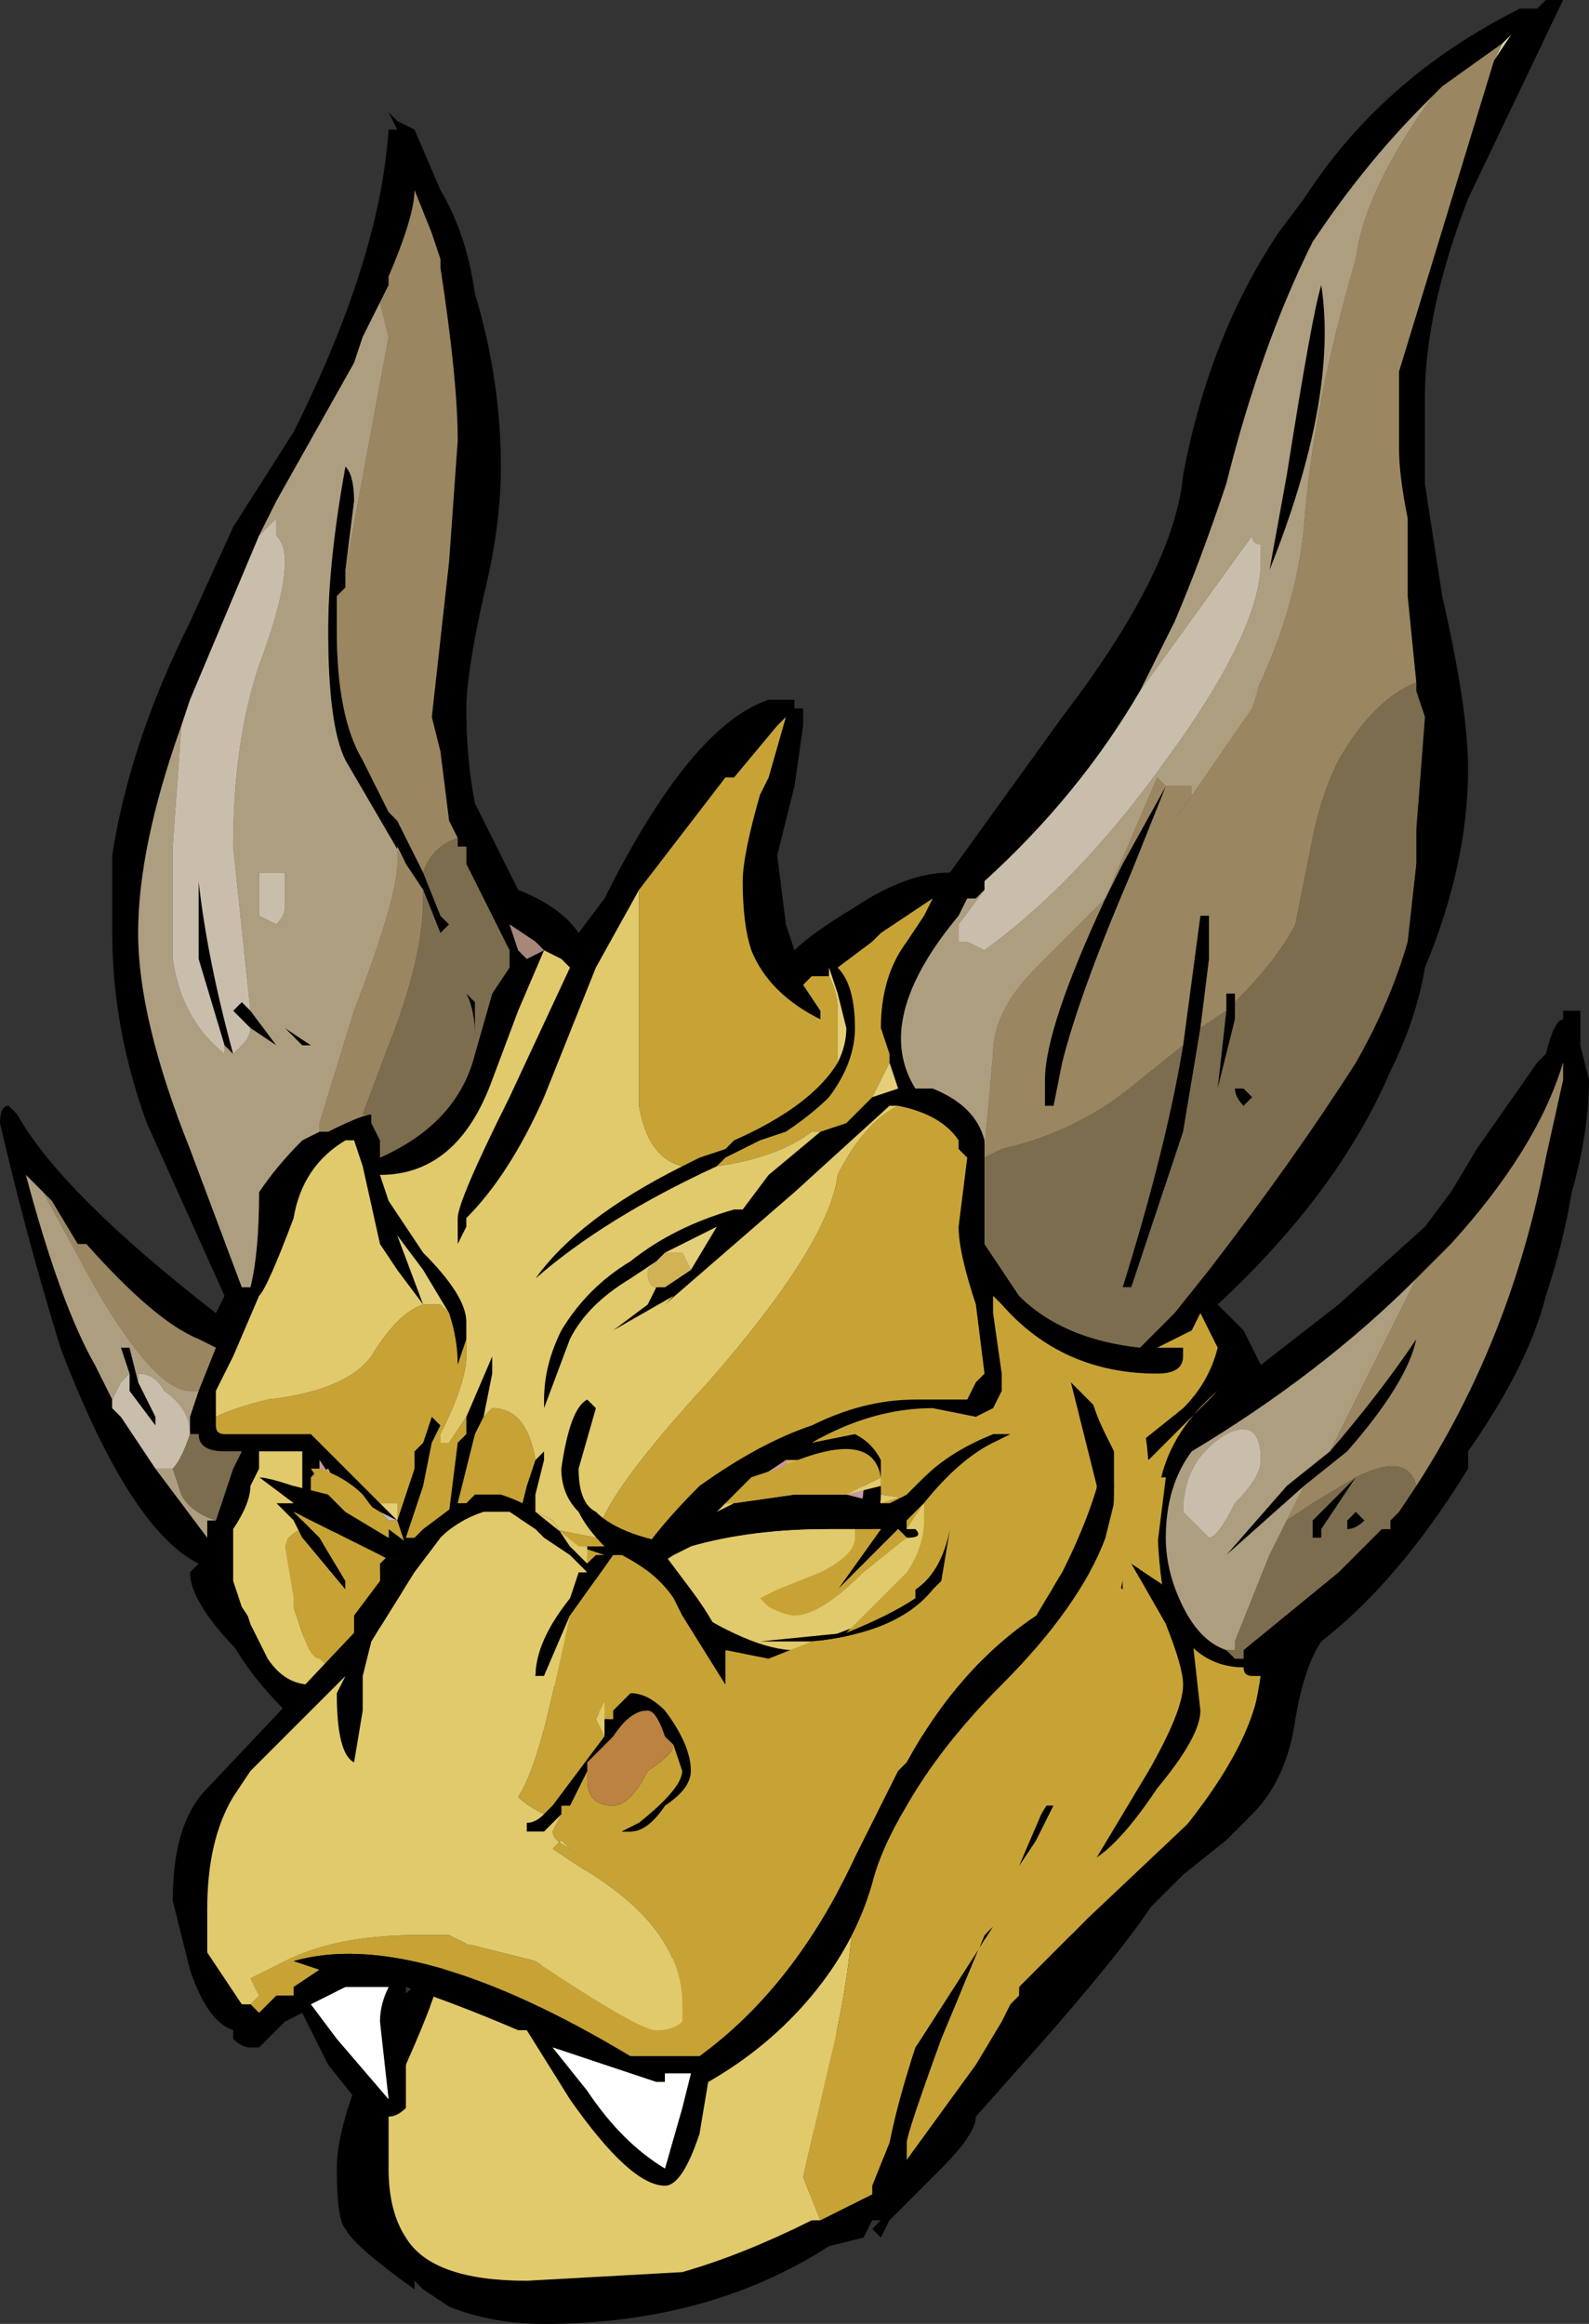 <?xml version="1.0" encoding="UTF-8" standalone="no"?>
<svg xmlns:ffdec="https://www.free-decompiler.com/flash" xmlns:xlink="http://www.w3.org/1999/xlink" ffdec:objectType="frame" height="94.15px" width="64.4px" xmlns="http://www.w3.org/2000/svg">
  <rect width="100%" height="100%" fill="#333333" stroke="none"/>
  <g transform="matrix(1.0, 0.0, 0.0, 1.0, 35.7, 77.0)">
    <use ffdec:characterId="67" height="13.45" transform="matrix(7.0, 0.0, 0.0, 7.0, -35.7, -77.0)" width="9.2" xlink:href="#shape0"/>
  </g>
  <defs>
    <g id="shape0" transform="matrix(1.0, 0.0, 0.0, 1.0, 5.1, 11.0)">
      <path d="M3.6 -10.75 L3.25 -10.5 3.15 -10.4 Q2.8 -10.05 2.5 -9.6 2.2 -9.0 2.0 -8.2 1.85 -7.75 1.7 -7.4 L1.5 -7.0 Q1.15 -6.4 0.6 -5.9 L0.6 -5.85 0.55 -5.8 0.5 -5.8 0.45 -5.7 Q-0.05 -5.1 0.2 -4.7 L0.3 -4.7 Q0.55 -4.6 0.6 -4.4 L0.6 -4.3 0.6 -4.25 0.6 -3.8 0.8 -3.5 Q1.05 -3.25 1.5 -3.2 L1.7 -3.4 1.9 -3.65 Q2.4 -4.3 2.75 -4.85 2.95 -5.2 3.05 -5.55 L3.1 -6.0 3.1 -6.2 3.15 -6.85 3.1 -7.0 3.1 -7.05 3.05 -7.55 3.05 -8.0 Q3.0 -8.25 3.0 -8.4 L3.0 -8.85 3.55 -10.65 3.65 -10.8 3.6 -10.75 M1.65 -6.45 L1.45 -5.95 Q1.15 -5.25 1.05 -4.85 L1.0 -4.6 0.95 -4.6 0.95 -4.75 Q0.95 -5.05 1.3 -5.8 L1.4 -6.0 1.65 -6.45 1.65 -6.45 M1.75 -4.95 L1.85 -5.7 1.9 -5.7 1.9 -5.45 1.85 -5.05 1.75 -4.45 1.45 -3.55 1.4 -3.55 Q1.65 -4.35 1.75 -4.95 M2.0 -5.15 L2.0 -5.25 2.05 -5.25 2.05 -5.2 2.05 -5.1 1.95 -4.7 2.0 -5.15 M-2.5 1.25 L-2.4 0.7 -2.4 0.6 -2.45 0.8 -2.5 0.85 Q-2.65 0.85 -2.75 0.4 L-3.4 -1.15 Q-4.0 -1.65 -4.0 -1.9 L-3.95 -1.95 Q-4.35 -2.15 -4.75 -3.2 -4.95 -3.85 -5.1 -4.5 -5.1 -4.6 -5.05 -4.6 L-5.0 -4.55 Q-4.75 -4.1 -3.85 -3.4 L-3.8 -3.5 -4.25 -4.5 Q-4.45 -5.05 -4.45 -5.6 L-4.45 -6.05 Q-4.35 -6.7 -4.0 -7.4 L-3.75 -7.95 -3.4 -8.5 Q-2.9 -9.5 -2.85 -10.25 L-2.8 -10.25 -2.85 -10.35 -2.8 -10.3 -2.7 -10.25 -2.55 -9.9 Q-2.4 -9.65 -2.35 -9.3 -2.2 -8.8 -2.2 -8.3 -2.2 -7.95 -2.3 -7.55 -2.4 -7.1 -2.4 -6.9 -2.4 -6.6 -2.35 -6.35 -2.25 -6.15 -2.1 -5.85 -1.85 -5.75 -1.75 -5.6 L-1.6 -5.8 Q-1.1 -6.8 -0.65 -6.95 L-0.55 -6.95 Q-0.55 -7.0 -0.55 -6.95 L-0.5 -6.95 -0.5 -6.9 -0.45 -6.9 Q-0.45 -6.85 -0.45 -6.8 L-0.5 -6.45 -0.6 -6.05 -0.55 -5.65 -0.5 -5.5 Q-0.4 -5.6 -0.15 -5.75 0.15 -5.95 0.4 -5.95 L1.05 -6.85 Q1.7 -7.7 1.75 -8.25 1.9 -9.05 2.3 -9.65 L2.45 -9.85 Q2.9 -10.55 3.7 -10.95 L3.8 -10.95 3.85 -11.0 3.95 -11.0 3.4 -9.85 Q3.15 -9.2 3.15 -8.7 L3.15 -8.2 3.25 -7.55 Q3.4 -6.9 3.4 -6.55 3.4 -6.0 3.15 -5.4 3.1 -5.1 2.95 -4.8 2.65 -4.1 1.95 -3.45 L2.1 -3.3 2.2 -3.1 2.65 -3.45 3.15 -3.9 3.3 -4.1 3.45 -4.35 3.8 -4.85 3.85 -4.9 Q3.9 -5.1 3.95 -5.1 L3.95 -5.15 4.05 -5.15 4.05 -4.95 4.1 -4.75 Q4.1 -4.45 4.0 -4.1 3.95 -3.8 3.85 -3.5 3.75 -3.1 3.4 -2.6 L3.4 -2.5 Q3.0 -1.85 2.55 -1.5 2.45 -1.35 2.4 -1.05 2.35 -0.7 2.15 -0.5 L2.0 -0.35 1.75 -0.15 1.1 0.5 0.3 1.45 0.05 1.5 0.2 0.8 0.25 0.95 1.5 -1.55 1.5 -2.25 1.15 -0.85 Q0.65 -0.1 0.6 0.25 L0.45 1.0 Q0.7 0.6 1.2 0.1 L2.1 -0.75 2.2 -1.3 2.15 -1.3 Q2.1 -1.3 2.1 -1.35 1.8 -1.35 1.65 -1.7 1.6 -1.95 1.6 -2.25 1.6 -2.65 1.95 -2.95 L1.55 -2.55 1.5 -2.65 1.75 -2.85 Q1.9 -3.0 1.95 -3.2 L1.85 -3.4 1.8 -3.3 1.6 -3.2 1.75 -3.2 1.75 -3.15 Q1.75 -3.05 1.6 -3.05 1.05 -3.05 0.7 -3.45 L0.65 -3.5 0.65 -3.4 0.7 -3.05 0.7 -2.95 0.65 -2.85 0.55 -2.8 0.3 -2.85 Q-0.05 -2.85 -0.4 -2.65 L-0.15 -2.7 Q-0.05 -2.65 0.0 -2.55 L0.0 -2.35 Q0.0 -2.25 -0.05 -2.15 L-0.15 -2.15 Q-0.1 -2.3 -0.1 -2.4 L-0.1 -2.5 -0.2 -2.6 -0.45 -2.55 -0.55 -2.55 -0.85 -2.35 -0.8 -2.15 -0.95 -2.1 -0.95 -2.15 -0.95 -2.25 -1.2 -2.05 -1.3 -1.95 -1.4 -1.9 -1.65 -1.85 -2.1 -2.2 -2.05 -2.4 -2.0 -2.55 -1.95 -2.6 -1.95 -2.55 -2.0 -2.35 -2.0 -2.2 -2.0 -2.15 -1.6 -1.95 Q-1.35 -2.0 -1.1 -2.2 L-0.8 -2.5 -0.4 -2.75 Q-0.1 -2.9 0.2 -2.9 L0.5 -2.9 0.55 -3.0 0.6 -3.05 0.55 -3.45 Q0.45 -3.75 0.45 -3.9 L0.5 -4.3 0.45 -4.35 0.45 -4.4 Q0.35 -4.55 0.1 -4.6 L0.05 -4.6 -0.5 -4.1 -1.25 -3.45 -1.2 -3.5 -1.55 -3.3 -1.35 -3.45 -1.3 -3.55 -1.25 -3.55 -1.1 -3.65 -0.95 -3.9 -1.25 -3.75 -1.3 -3.7 -1.45 -3.6 Q-1.7 -3.45 -1.8 -3.25 L-1.95 -2.85 -1.95 -2.9 Q-1.95 -3.1 -1.85 -3.3 -1.7 -3.55 -1.45 -3.7 -1.2 -3.9 -0.85 -4.0 L-0.8 -4.0 -0.65 -4.2 -0.35 -4.45 -0.2 -4.5 -0.05 -4.65 0.1 -4.7 0.05 -4.85 0.05 -4.9 0.0 -5.05 Q0.0 -5.35 0.15 -5.55 L0.25 -5.7 0.3 -5.8 0.0 -5.6 -0.05 -5.55 -0.25 -5.4 Q-0.15 -5.3 -0.15 -5.05 -0.15 -4.85 -0.3 -4.65 -0.4 -4.55 -0.55 -4.45 L-0.7 -4.4 -0.9 -4.3 -0.95 -4.25 Q-1.6 -3.95 -2.0 -3.6 -1.75 -3.95 -1.15 -4.25 L-1.05 -4.3 -0.9 -4.35 -0.85 -4.4 Q-0.4 -4.6 -0.25 -4.85 -0.2 -4.95 -0.2 -5.05 L-0.25 -5.25 -0.3 -5.4 -0.3 -5.35 Q-0.35 -5.35 -0.4 -5.35 L-0.45 -5.3 -0.35 -5.15 -0.35 -5.1 Q-0.65 -5.25 -0.75 -5.5 -0.8 -5.65 -0.8 -5.9 -0.8 -6.05 -0.7 -6.4 L-0.65 -6.5 -0.55 -6.85 -0.6 -6.8 -0.85 -6.5 -0.9 -6.5 -1.4 -5.85 -1.65 -5.4 -1.95 -4.65 Q-2.15 -4.2 -2.4 -3.95 L-2.4 -3.9 -2.45 -3.8 -2.45 -3.95 Q-2.45 -4.05 -2.15 -4.65 L-1.8 -5.4 -1.85 -5.45 -1.95 -5.5 -2.1 -5.15 -2.25 -4.75 Q-2.45 -4.2 -2.9 -4.2 L-2.85 -4.05 -2.65 -3.75 Q-2.4 -3.5 -2.4 -3.35 L-2.4 -3.25 -2.45 -3.1 Q-2.45 -3.25 -2.5 -3.4 L-2.65 -3.65 -2.8 -3.85 -2.65 -3.45 -2.8 -3.65 -2.9 -3.8 -3.0 -4.25 -3.05 -4.4 -3.1 -4.4 Q-3.35 -4.25 -3.4 -3.95 -3.55 -3.55 -3.6 -3.5 L-3.75 -3.15 -3.85 -2.95 -3.85 -2.8 -3.85 -2.75 Q-3.85 -2.7 -3.8 -2.7 L-3.3 -2.7 -2.9 -2.3 -2.8 -2.2 -2.9 -2.25 -3.15 -2.4 -3.25 -2.55 -3.25 -2.5 -3.3 -2.45 -3.3 -2.35 -3.05 -1.95 -2.9 -1.95 -2.8 -2.05 -2.75 -2.05 -2.8 -2.2 -2.7 -2.5 -2.7 -2.6 -2.65 -2.65 -2.6 -2.8 -2.55 -2.75 -2.6 -2.65 -2.65 -2.4 -2.75 -2.1 Q-2.65 -2.1 -2.45 -2.1 L-2.5 -2.25 -2.45 -2.65 -2.4 -2.7 -2.4 -2.8 -2.25 -3.15 -2.25 -3.05 -2.3 -2.8 -2.35 -2.7 -2.45 -2.3 -2.4 -2.0 -2.65 -2.0 Q-2.75 -1.95 -2.8 -1.8 L-1.25 -0.85 -1.4 -1.15 -1.55 -1.3 -1.35 -1.55 -1.25 -1.5 -1.25 -1.4 -1.4 -1.35 -1.05 -0.5 -1.15 0.55 0.9 -1.7 1.05 -1.9 Q1.25 -2.15 1.25 -2.4 L1.1 -3.0 1.35 -2.75 1.35 -2.35 Q1.35 -1.85 0.65 -1.3 L0.4 -1.0 Q0.2 -0.65 0.05 -0.35 L0.05 -0.2 0.0 0.05 -0.45 1.3 -0.6 1.25 -0.3 0.65 -0.2 0.15 -0.5 0.3 Q-0.65 1.05 -0.95 1.05 -1.05 1.05 -1.15 0.85 L-1.8 0.85 -1.9 1.0 -2.35 1.4 -2.45 1.3 -2.35 1.05 Q-2.15 0.65 -2.15 0.6 L-2.3 0.55 -2.3 0.65 -2.5 1.25 M-0.95 1.4 L-1.05 1.4 -1.1 1.35 -1.2 1.15 -1.15 1.15 -0.95 1.4 M2.35 -8.25 Q2.5 -9.2 2.55 -9.35 2.65 -8.7 2.25 -7.7 L2.35 -8.25 M3.1 -2.4 Q3.65 -3.25 3.85 -4.3 L3.95 -4.75 3.95 -4.85 Q3.8 -4.35 3.3 -3.8 L3.1 -3.6 Q2.55 -3.05 1.8 -2.6 1.65 -2.4 1.65 -2.1 1.65 -1.9 1.75 -1.7 1.85 -1.5 2.0 -1.45 L2.05 -1.4 2.1 -1.4 2.1 -1.45 2.65 -1.9 2.9 -2.15 2.95 -2.15 2.95 -2.2 3.0 -2.25 3.1 -2.4 M2.6 -2.6 Q2.9 -2.95 3.1 -3.25 3.05 -3.0 2.7 -2.6 L2.45 -2.4 2.0 -2.0 2.35 -2.4 2.6 -2.6 M2.65 -2.35 L2.75 -2.45 2.55 -2.15 2.55 -2.1 2.5 -2.1 2.5 -2.2 2.65 -2.35 M-0.55 -2.55 L-0.55 -2.55 -0.6 -2.55 -0.55 -2.55 M0.65 -3.5 L0.65 -3.5 M2.1 -4.7 L2.15 -4.65 2.1 -4.6 Q2.05 -4.65 2.05 -4.7 L2.1 -4.7 M2.0 -3.1 L2.0 -3.1 M2.7 -2.2 L2.75 -2.25 2.8 -2.2 Q2.75 -2.15 2.7 -2.15 L2.7 -2.2 M0.15 -1.7 Q0.3 -1.85 0.35 -2.0 L0.45 -2.3 Q0.45 -2.1 0.35 -1.8 L0.1 -1.45 0.0 -1.4 -0.45 -1.35 Q-0.8 -1.35 -1.0 -1.5 L-1.05 -1.55 -1.2 -1.75 Q-0.75 -1.45 -0.5 -1.45 L0.15 -1.7 M2.45 -1.55 L2.45 -1.55 M-2.9 -9.25 L-3.0 -9.05 -3.05 -8.9 -3.5 -8.1 -3.6 -7.9 -4.0 -6.95 -4.05 -6.8 Q-4.3 -6.1 -4.3 -5.6 -4.3 -5.1 -4.0 -4.35 L-3.7 -3.55 -3.65 -3.55 Q-3.6 -3.75 -3.6 -4.1 -3.5 -4.25 -3.35 -4.4 L-3.25 -4.45 -3.2 -4.45 Q-3.0 -4.55 -2.95 -4.55 L-2.95 -4.5 -2.9 -4.4 -2.9 -4.3 Q-2.45 -4.5 -2.35 -4.9 L-2.25 -5.25 -2.15 -5.4 -2.15 -5.5 -2.4 -6.0 -2.4 -6.1 -2.45 -6.1 -2.45 -6.15 -2.5 -6.25 -2.55 -6.65 -2.6 -6.85 -2.5 -7.75 -2.45 -8.45 Q-2.45 -8.8 -2.55 -9.45 L-2.55 -9.5 -2.6 -9.65 -2.7 -9.9 Q-2.7 -9.75 -2.85 -9.4 L-2.85 -9.35 -2.9 -9.25 M-3.65 -5.15 L-3.5 -4.95 -3.65 -5.05 -3.7 -5.1 -3.75 -5.15 -3.7 -5.2 -3.65 -5.15 M-3.75 -4.9 L-3.8 -4.95 -3.95 -5.45 -3.95 -5.9 Q-3.9 -5.45 -3.75 -4.9 M-2.75 -6.0 L-3.1 -6.6 Q-3.2 -6.8 -3.2 -7.35 -3.2 -7.75 -3.1 -8.3 -3.05 -8.25 -3.05 -8.1 L-3.1 -7.7 -3.1 -7.6 -3.15 -7.55 -3.15 -7.35 Q-3.15 -6.85 -3.0 -6.6 L-2.85 -6.3 -2.8 -6.25 -2.65 -5.95 -2.55 -5.7 -2.5 -5.65 -2.55 -5.6 -2.65 -5.85 -2.75 -6.0 M-2.0 -5.55 L-2.15 -5.65 -2.1 -5.5 -2.05 -5.45 -1.95 -5.5 -2.0 -5.55 M-2.35 -5.1 Q-2.35 -5.05 -2.35 -5.0 -2.35 -5.15 -2.4 -5.25 L-2.35 -5.2 -2.35 -5.1 M-2.65 -3.45 L-2.65 -3.45 M-4.8 -4.05 L-4.95 -4.2 Q-4.75 -3.45 -4.55 -3.1 L-4.4 -2.8 -4.2 -2.5 -3.9 -2.1 -3.9 -2.2 -3.85 -2.2 -3.75 -2.5 -3.7 -2.6 -3.8 -2.6 Q-3.95 -2.6 -3.95 -2.7 L-4.0 -2.7 -4.0 -2.8 -3.95 -2.95 -3.85 -3.2 -3.95 -3.25 Q-4.2 -3.35 -4.6 -3.8 L-4.65 -3.8 -4.8 -4.05 M-4.35 -3.05 L-4.4 -3.2 -4.35 -3.2 -4.3 -3.0 -4.2 -2.8 -4.2 -2.75 -4.35 -2.95 -4.35 -3.05 M-3.45 -5.05 L-3.3 -4.95 -3.35 -4.95 -3.45 -5.05 M-3.35 -2.15 L-3.35 -2.6 -3.6 -2.6 -3.6 -2.5 -3.65 -2.4 Q-3.65 -2.3 -3.75 -2.15 L-3.75 -1.85 -3.7 -1.7 -3.6 -1.55 Q-3.45 -1.4 -3.25 -1.3 L-3.2 -1.3 -2.95 -1.6 Q-3.1 -1.5 -3.25 -1.5 L-3.4 -1.55 -3.45 -1.75 -3.15 -1.6 Q-3.1 -1.6 -2.95 -1.7 L-2.9 -1.8 -2.9 -1.9 -3.0 -1.9 -3.35 -2.15 M-2.35 0.2 L-2.65 0.55 -2.55 0.7 -2.5 0.65 Q-2.45 0.35 -2.35 0.2 M-2.1 1.55 L-1.9 1.4 -2.1 1.55 M-1.55 1.45 L-1.6 1.45 -1.65 1.4 -1.65 1.35 -1.55 1.45" fill="#000000" fill-rule="evenodd" stroke="none"/>
      <path d="M-1.05 1.4 L-1.1 1.4 -1.1 1.35 -1.05 1.4 M-2.35 0.2 Q-2.45 0.35 -2.5 0.65 L-2.55 0.7 -2.65 0.55 -2.35 0.2" fill="#ffffff" fill-rule="evenodd" stroke="none"/>
      <path d="M-0.05 -4.65 L0.05 -4.85 0.05 -4.9 0.05 -4.85 0.1 -4.7 -0.05 -4.65 M0.65 -3.5 L0.65 -3.5 M0.25 0.95 L0.2 0.8 0.25 0.95 M0.1 -1.45 L0.0 -1.4 0.1 -1.45 M-1.25 -1.4 L-1.4 -1.35 -1.25 -1.4 M-0.25 -4.85 L-0.25 -5.15 Q-0.25 -5.25 -0.3 -5.35 L-0.3 -5.4 -0.25 -5.25 -0.2 -5.05 Q-0.2 -4.95 -0.25 -4.85 M-2.65 -3.45 L-2.8 -3.85 -2.65 -3.65 -2.5 -3.4 -2.55 -3.45 -2.65 -3.45 M-1.1 -3.65 L-1.15 -3.75 -1.25 -3.75 -0.95 -3.9 -1.1 -3.65 M-2.9 -2.3 L-2.8 -2.3 -2.8 -2.2 -2.9 -2.3" fill="#e3ce79" fill-rule="evenodd" stroke="none"/>
      <path d="M-1.3 -3.55 Q-1.35 -3.55 -1.35 -3.65 L-1.3 -3.7 -1.25 -3.75 -1.15 -3.75 -1.1 -3.65 -1.25 -3.55 -1.3 -3.55 M-2.0 -2.2 L-2.0 -2.35 -2.0 -2.2 M-1.2 -2.05 L-0.95 -2.25 -0.95 -2.15 -1.1 -2.05 -1.2 -2.05 M-0.55 -2.55 L-0.55 -2.55 -0.45 -2.55 -0.55 -2.5 -0.55 -2.55 M-0.2 -2.6 L-0.1 -2.5 -0.2 -2.6 M-1.25 -0.85 L-1.4 -1.15 -1.25 -0.85 M-2.4 -2.0 L-2.7 -1.95 -2.65 -2.0 -2.4 -2.0" fill="#d1b356" fill-rule="evenodd" stroke="none"/>
      <path d="M-0.1 -2.4 L-0.1 -2.4" fill="#e9d894" fill-rule="evenodd" stroke="none"/>
      <path d="M3.55 -10.65 L3.6 -10.75 3.65 -10.8 3.55 -10.65" fill="#e1d9a8" fill-rule="evenodd" stroke="none"/>
      <path d="M-0.55 -2.55 L-0.6 -2.55 -0.55 -2.55 M-2.8 -2.2 L-2.8 -2.2 -2.85 -2.2 -2.9 -2.25 -2.8 -2.2 M-3.25 -2.55 L-3.25 -2.5 -3.25 -2.55" fill="#c1bac2" fill-rule="evenodd" stroke="none"/>
      <path d="M-0.8 -2.15 L-0.85 -2.35 -0.55 -2.55 -0.55 -2.5 -0.45 -2.55 -0.2 -2.6 -0.1 -2.5 -0.1 -2.4 Q-0.1 -2.3 -0.15 -2.15 L-0.8 -2.15 M-0.6 -2.55 L-0.55 -2.55 -0.6 -2.55 M-3.15 -2.4 L-3.2 -2.5 -3.3 -2.45 -3.25 -2.5 -3.25 -2.55 -3.15 -2.4 M-0.1 -2.4 L-0.1 -2.4" fill="#c697a7" fill-rule="evenodd" stroke="none"/>
      <path d="M-0.95 -2.15 L-0.95 -2.1 -1.1 -2.05 -0.95 -2.15" fill="#efe2e7" fill-rule="evenodd" stroke="none"/>
      <path d="M-1.7 1.05 L-1.7 1.1 Q-1.9 1.15 -1.9 1.4 L-2.1 1.55 -2.35 1.4 -1.9 1.0 -1.8 0.85 -1.7 1.05 M-1.9 1.4 L-2.1 1.55 -1.9 1.4" fill="#e3a08a" fill-rule="evenodd" stroke="none"/>
      <path d="M-0.6 1.25 L-0.95 1.4 -1.15 1.15 -1.2 1.15 -1.7 1.05 -1.8 0.85 -1.15 0.85 Q-1.05 1.05 -0.95 1.05 -0.65 1.05 -0.5 0.3 L-0.2 0.15 -0.3 0.65 -0.6 1.25" fill="#db8466" fill-rule="evenodd" stroke="none"/>
      <path d="M-2.0 -5.55 L-1.95 -5.5 -2.05 -5.45 -2.1 -5.5 -2.15 -5.65 -2.0 -5.55" fill="#a8877b" fill-rule="evenodd" stroke="none"/>
      <path d="M-2.45 1.3 L-2.5 1.25 -2.3 0.65 -2.3 0.55 -2.15 0.6 Q-2.15 0.65 -2.35 1.05 L-2.45 1.3 M-0.95 -4.25 Q-0.6 -4.3 -0.4 -4.45 L-0.35 -4.45 -0.65 -4.2 -0.8 -4.0 -0.85 -4.0 Q-1.2 -3.9 -1.45 -3.7 -1.7 -3.55 -1.85 -3.3 -1.95 -3.1 -1.95 -2.9 L-1.95 -2.85 -1.8 -3.25 Q-1.7 -3.45 -1.45 -3.6 L-1.3 -3.7 -1.35 -3.65 Q-1.35 -3.55 -1.3 -3.55 L-1.35 -3.45 -1.55 -3.3 -1.2 -3.5 -1.25 -3.45 -0.5 -4.1 0.05 -4.6 0.1 -4.6 Q-0.1 -4.5 -0.25 -4.2 -0.3 -3.8 -1.0 -3.0 -1.6 -2.35 -1.65 -2.1 L-1.9 -2.15 -2.0 -2.15 -2.0 -2.2 -2.0 -2.35 -1.95 -2.55 -1.95 -2.6 -2.0 -2.55 Q-2.05 -2.85 -2.25 -2.85 L-2.3 -2.8 -2.25 -3.05 -2.25 -3.15 -2.4 -2.8 -2.5 -2.65 -2.55 -2.65 -2.55 -2.7 Q-2.4 -3.0 -2.4 -3.15 L-2.4 -3.25 -2.4 -3.35 Q-2.4 -3.5 -2.65 -3.75 L-2.85 -4.05 -2.9 -4.2 Q-2.45 -4.2 -2.25 -4.75 L-2.1 -5.15 -1.95 -5.5 -1.85 -5.45 -1.8 -5.4 -2.15 -4.65 Q-2.45 -4.05 -2.45 -3.95 L-2.45 -3.8 -2.4 -3.9 -2.4 -3.95 Q-2.15 -4.2 -1.95 -4.65 L-1.65 -5.4 -1.4 -5.85 -1.4 -4.6 Q-1.35 -4.3 -1.15 -4.25 -1.75 -3.95 -2.0 -3.6 -1.6 -3.95 -0.95 -4.25 M-1.4 -1.9 L-1.3 -1.95 -1.2 -2.05 -1.1 -2.05 -0.95 -2.1 -0.8 -2.15 -0.15 -2.15 -0.05 -2.15 Q0.0 -2.25 0.0 -2.35 L0.35 -2.3 0.15 -1.7 -0.5 -1.45 Q-0.75 -1.45 -1.2 -1.75 L-1.05 -1.55 -1.25 -1.5 -1.35 -1.55 -1.4 -1.9 M-1.05 -0.5 L-1.15 0.55 -1.05 -0.5 M-3.85 -2.8 L-3.85 -2.95 -3.75 -3.15 -3.6 -3.5 Q-3.55 -3.55 -3.4 -3.95 -3.35 -4.25 -3.1 -4.4 L-3.05 -4.4 -3.0 -4.25 -2.9 -3.8 -2.8 -3.65 -2.65 -3.45 Q-2.8 -3.4 -2.95 -3.15 -3.1 -2.95 -3.55 -2.9 -3.75 -2.85 -3.85 -2.8 M-3.2 -1.3 L-3.25 -1.3 Q-3.45 -1.4 -3.6 -1.55 L-3.7 -1.7 -3.75 -1.85 -3.75 -2.15 Q-3.65 -2.3 -3.65 -2.4 L-3.6 -2.5 -3.6 -2.6 -3.35 -2.6 -3.35 -2.15 Q-3.5 -2.1 -3.5 -1.85 L-3.45 -1.75 -3.4 -1.55 Q-3.35 -1.35 -3.2 -1.3 M-1.25 -0.85 L-2.8 -1.8 Q-2.75 -1.95 -2.65 -2.0 L-2.7 -1.95 -2.4 -2.0 -1.55 -1.3 -1.4 -1.15 -1.25 -0.85" fill="#e1ca6c" fill-rule="evenodd" stroke="none"/>
      <path d="M0.05 1.5 L-0.45 1.3 0.0 0.05 0.05 -0.2 0.05 -0.35 Q0.2 -0.65 0.4 -1.0 L0.65 -1.3 Q1.35 -1.85 1.35 -2.35 L1.35 -2.75 1.1 -3.0 1.25 -2.4 Q1.25 -2.15 1.05 -1.9 L0.9 -1.7 -1.15 0.55 -1.05 -0.5 -1.4 -1.35 -1.25 -1.4 -1.25 -1.5 -1.05 -1.55 -1.0 -1.5 Q-0.8 -1.35 -0.45 -1.35 L0.0 -1.4 0.1 -1.45 0.35 -1.8 Q0.45 -2.1 0.45 -2.3 L0.35 -2.0 Q0.3 -1.85 0.15 -1.7 L0.35 -2.3 0.0 -2.35 0.0 -2.55 Q-0.05 -2.65 -0.15 -2.7 L-0.4 -2.65 Q-0.05 -2.85 0.3 -2.85 L0.55 -2.8 0.65 -2.85 0.7 -2.95 0.7 -3.05 0.65 -3.4 0.65 -3.5 0.7 -3.45 Q1.05 -3.05 1.6 -3.05 1.75 -3.05 1.75 -3.15 L1.75 -3.2 1.6 -3.2 1.8 -3.3 1.85 -3.4 1.95 -3.2 Q1.9 -3.0 1.75 -2.85 L1.5 -2.65 1.55 -2.55 1.95 -2.95 Q1.6 -2.65 1.6 -2.25 1.6 -1.95 1.65 -1.7 1.8 -1.35 2.1 -1.35 2.1 -1.3 2.15 -1.3 L2.2 -1.3 2.1 -0.75 1.2 0.1 Q0.7 0.6 0.45 1.0 L0.6 0.25 Q0.65 -0.1 1.15 -0.85 L1.5 -2.25 1.5 -1.55 0.25 0.95 0.2 0.8 0.05 1.5 M-0.95 -4.25 L-0.9 -4.3 -0.7 -4.4 -0.55 -4.45 Q-0.4 -4.55 -0.3 -4.65 -0.15 -4.85 -0.15 -5.05 -0.15 -5.3 -0.25 -5.4 L-0.05 -5.55 0.0 -5.6 0.3 -5.8 0.25 -5.7 0.15 -5.55 Q0.0 -5.35 0.0 -5.05 L0.05 -4.9 0.05 -4.85 -0.05 -4.65 -0.2 -4.5 -0.35 -4.45 -0.4 -4.45 Q-0.6 -4.3 -0.95 -4.25 M0.1 -4.6 Q0.35 -4.55 0.45 -4.4 L0.45 -4.35 0.5 -4.3 0.45 -3.9 Q0.45 -3.75 0.55 -3.45 L0.6 -3.05 0.55 -3.0 0.5 -2.9 0.2 -2.9 Q-0.1 -2.9 -0.4 -2.75 L-0.8 -2.5 -1.1 -2.2 Q-1.35 -2.0 -1.6 -1.95 L-2.0 -2.15 -1.9 -2.15 -1.65 -2.1 Q-1.6 -2.35 -1.0 -3.0 -0.3 -3.8 -0.25 -4.2 -0.1 -4.5 0.1 -4.6 M-2.0 -2.55 L-2.05 -2.4 -2.1 -2.2 -1.65 -1.85 -1.4 -1.9 -1.35 -1.55 -1.55 -1.3 -2.4 -2.0 -2.45 -2.3 -2.35 -2.7 -2.3 -2.8 -2.25 -2.85 Q-2.05 -2.85 -2.0 -2.55 M-1.4 -5.85 L-0.9 -6.5 -0.85 -6.5 -0.6 -6.8 -0.55 -6.85 -0.65 -6.5 -0.7 -6.4 Q-0.8 -6.05 -0.8 -5.9 -0.8 -5.65 -0.75 -5.5 -0.65 -5.25 -0.35 -5.1 L-0.35 -5.15 -0.45 -5.3 -0.4 -5.35 Q-0.35 -5.35 -0.3 -5.35 -0.25 -5.25 -0.25 -5.15 L-0.25 -4.85 Q-0.4 -4.6 -0.85 -4.4 L-0.9 -4.35 -1.05 -4.3 -1.15 -4.25 Q-1.35 -4.3 -1.4 -4.6 L-1.4 -5.85 M-2.4 -3.25 L-2.4 -3.15 Q-2.4 -3.0 -2.55 -2.7 L-2.55 -2.65 -2.5 -2.65 -2.4 -2.8 -2.4 -2.7 -2.45 -2.65 -2.5 -2.25 -2.45 -2.1 Q-2.65 -2.1 -2.75 -2.1 L-2.65 -2.4 -2.6 -2.65 -2.55 -2.75 -2.6 -2.8 -2.65 -2.65 -2.7 -2.6 -2.7 -2.5 -2.8 -2.2 -2.75 -2.05 -2.8 -2.05 -2.9 -1.95 -3.05 -1.95 -3.3 -2.35 -3.3 -2.45 -3.2 -2.5 -3.15 -2.4 -2.9 -2.25 -2.85 -2.2 -2.8 -2.2 -2.8 -2.2 -2.8 -2.3 -2.9 -2.3 -3.3 -2.7 -3.8 -2.7 Q-3.85 -2.7 -3.85 -2.75 L-3.85 -2.8 Q-3.75 -2.85 -3.55 -2.9 -3.1 -2.95 -2.95 -3.15 -2.8 -3.4 -2.65 -3.45 L-2.65 -3.45 -2.55 -3.45 -2.5 -3.4 Q-2.45 -3.25 -2.45 -3.1 L-2.4 -3.25 M-3.2 -1.3 Q-3.35 -1.35 -3.4 -1.55 L-3.25 -1.5 Q-3.1 -1.5 -2.95 -1.6 L-3.2 -1.3 M-3.45 -1.75 L-3.5 -1.85 Q-3.5 -2.1 -3.35 -2.15 L-3.0 -1.9 -2.9 -1.9 -2.9 -1.8 -2.95 -1.7 Q-3.1 -1.6 -3.15 -1.6 L-3.45 -1.75" fill="#c7a336" fill-rule="evenodd" stroke="none"/>
      <path d="M3.6 -10.75 L3.55 -10.65 3.0 -8.85 3.0 -8.4 Q3.0 -8.25 3.05 -8.0 L3.05 -7.55 3.1 -7.05 Q2.85 -6.95 2.65 -6.6 2.55 -6.4 2.5 -6.15 L2.4 -5.65 Q2.3 -5.45 2.05 -5.2 L2.05 -5.25 2.0 -5.25 2.0 -5.15 1.85 -5.05 1.9 -5.45 1.9 -5.7 1.85 -5.7 1.75 -4.95 1.5 -4.75 Q1.15 -4.45 0.7 -4.35 L0.6 -4.3 0.6 -4.25 0.6 -4.3 0.6 -4.35 0.65 -4.9 Q0.65 -5.15 0.9 -5.4 L1.3 -5.8 1.6 -6.5 1.65 -6.45 1.8 -6.45 1.8 -6.4 1.7 -6.25 2.15 -6.9 2.2 -7.05 2.15 -6.95 Q2.4 -7.45 2.45 -7.95 2.5 -8.65 2.75 -9.5 2.8 -9.9 3.2 -10.45 L3.25 -10.5 3.6 -10.75 M1.65 -6.45 L1.4 -6.0 1.3 -5.8 Q0.95 -5.05 0.95 -4.75 L0.95 -4.6 1.0 -4.6 1.05 -4.85 Q1.15 -5.25 1.45 -5.95 L1.65 -6.45 M3.1 -3.6 L3.3 -3.8 Q3.8 -4.35 3.95 -4.85 L3.95 -4.75 3.85 -4.3 Q3.65 -3.25 3.1 -2.4 3.05 -2.6 2.75 -2.45 L2.5 -2.3 2.35 -2.2 2.45 -2.4 2.7 -2.6 Q3.05 -3.0 3.1 -3.25 2.9 -2.95 2.6 -2.6 L3.1 -3.6 M2.65 -2.35 L2.75 -2.45 2.65 -2.35 M2.05 -1.4 L2.0 -1.45 2.05 -1.4 M-3.25 -4.45 L-3.25 -4.5 -3.05 -5.15 Q-2.8 -5.8 -2.8 -6.0 L-2.8 -6.1 -2.75 -6.0 -2.65 -5.85 -2.65 -5.8 Q-2.65 -5.45 -2.85 -4.95 L-3.0 -4.55 -2.95 -4.55 Q-3.0 -4.55 -3.2 -4.45 L-3.25 -4.45 M-3.1 -7.7 L-2.85 -9.05 -2.9 -9.25 -2.85 -9.35 -2.85 -9.4 Q-2.7 -9.75 -2.7 -9.9 L-2.6 -9.65 -2.55 -9.5 -2.55 -9.45 Q-2.45 -8.8 -2.45 -8.45 L-2.5 -7.75 -2.6 -6.85 -2.55 -6.65 -2.5 -6.25 -2.45 -6.15 Q-2.6 -6.1 -2.65 -5.95 L-2.8 -6.25 -2.85 -6.3 -3.0 -6.6 Q-3.15 -6.85 -3.15 -7.35 L-3.15 -7.55 -3.1 -7.6 -3.1 -7.7 M-4.8 -4.05 L-4.65 -3.8 -4.6 -3.8 Q-4.2 -3.35 -3.95 -3.25 L-3.85 -3.2 -3.95 -2.95 -4.0 -2.95 Q-4.2 -2.95 -4.55 -3.55 L-4.85 -4.1 -4.8 -4.05" fill="#9a8661" fill-rule="evenodd" stroke="none"/>
      <path d="M3.25 -10.5 L3.2 -10.45 Q2.8 -9.9 2.75 -9.5 2.5 -8.65 2.45 -7.95 2.4 -7.45 2.15 -6.95 L2.2 -7.05 2.15 -6.9 1.7 -6.25 1.8 -6.4 1.8 -6.45 1.65 -6.45 1.6 -6.5 1.3 -5.8 0.9 -5.4 Q0.65 -5.15 0.65 -4.9 L0.6 -4.35 0.6 -4.3 0.6 -4.4 Q0.55 -4.6 0.3 -4.7 L0.2 -4.7 Q-0.05 -5.1 0.45 -5.7 L0.5 -5.8 0.55 -5.8 0.6 -5.85 0.45 -5.65 0.45 -5.55 0.5 -5.55 0.6 -5.5 Q1.15 -5.9 1.65 -6.6 2.2 -7.35 2.2 -7.75 L2.2 -7.85 Q2.15 -7.85 2.15 -7.9 L1.5 -7.0 1.7 -7.4 Q1.85 -7.75 2.0 -8.2 2.2 -9.0 2.5 -9.6 2.8 -10.05 3.15 -10.4 L3.25 -10.5 M2.35 -8.25 L2.25 -7.7 Q2.65 -8.7 2.55 -9.35 2.5 -9.2 2.35 -8.25 M3.1 -3.6 L2.6 -2.6 2.35 -2.4 2.0 -2.0 2.45 -2.4 2.35 -2.2 2.25 -2.0 2.05 -1.5 2.05 -1.45 2.0 -1.45 Q1.85 -1.5 1.75 -1.7 1.65 -1.9 1.65 -2.1 1.65 -2.4 1.8 -2.6 2.55 -3.05 3.1 -3.6 M1.65 -6.45 L1.65 -6.45 M1.75 -2.25 L1.9 -2.1 Q1.95 -2.1 2.05 -2.3 2.2 -2.45 2.2 -2.55 2.2 -2.8 2.0 -2.7 1.75 -2.55 1.75 -2.25 M-3.6 -7.9 L-3.5 -8.1 -3.05 -8.9 -3.0 -9.05 -2.9 -9.25 -2.85 -9.05 -3.1 -7.7 -3.05 -8.1 Q-3.05 -8.25 -3.1 -8.3 -3.2 -7.75 -3.2 -7.35 -3.2 -6.8 -3.1 -6.6 L-2.75 -6.0 -2.8 -6.1 -2.8 -6.0 Q-2.8 -5.8 -3.05 -5.15 L-3.25 -4.5 -3.25 -4.45 -3.35 -4.4 Q-3.5 -4.25 -3.6 -4.1 -3.6 -3.75 -3.65 -3.55 L-3.7 -3.55 -4.0 -4.35 Q-4.3 -5.1 -4.3 -5.6 -4.3 -6.1 -4.05 -6.8 L-4.1 -6.1 -4.1 -5.45 Q-4.05 -5.1 -3.8 -4.9 L-3.8 -4.95 -3.75 -4.9 -3.7 -4.95 Q-3.65 -5.0 -3.65 -5.05 L-3.7 -5.1 -3.65 -5.05 -3.5 -4.95 -3.65 -5.15 -3.75 -6.1 Q-3.75 -6.7 -3.6 -7.15 -3.45 -7.55 -3.45 -7.75 -3.45 -7.85 -3.5 -7.9 L-3.5 -8.0 -3.6 -7.9 M-3.6 -5.95 L-3.6 -5.7 -3.5 -5.65 Q-3.45 -5.7 -3.45 -5.75 L-3.45 -5.95 -3.6 -5.95 M-4.4 -2.8 L-4.55 -3.1 Q-4.75 -3.45 -4.95 -4.2 L-4.8 -4.05 -4.85 -4.1 -4.55 -3.55 Q-4.2 -2.95 -4.0 -2.95 L-3.95 -2.95 -4.0 -2.8 -4.0 -2.7 Q-4.0 -2.85 -4.15 -2.95 -4.2 -3.05 -4.3 -3.05 L-4.3 -3.0 -4.35 -3.2 -4.4 -3.2 -4.35 -3.05 -4.4 -3.0 -4.45 -2.9 -4.45 -2.85 -4.4 -2.8 M-3.85 -2.2 L-3.9 -2.2 -3.9 -2.1 -4.2 -2.5 -4.1 -2.5 -4.05 -2.35 Q-4.0 -2.25 -3.85 -2.2 M-3.45 -5.05 L-3.35 -4.95 -3.3 -4.95 -3.45 -5.05" fill="#ae9e80" fill-rule="evenodd" stroke="none"/>
      <path d="M1.5 -7.0 L2.15 -7.9 Q2.15 -7.85 2.2 -7.85 L2.2 -7.75 Q2.2 -7.35 1.65 -6.6 1.15 -5.9 0.6 -5.5 L0.5 -5.55 0.45 -5.55 0.45 -5.65 0.6 -5.85 0.6 -5.9 Q1.15 -6.4 1.5 -7.0 M1.75 -2.25 Q1.75 -2.55 2.0 -2.7 2.2 -2.8 2.2 -2.55 2.2 -2.45 2.05 -2.3 1.95 -2.1 1.9 -2.1 L1.75 -2.25 M-3.6 -7.9 L-3.5 -8.0 -3.5 -7.9 Q-3.45 -7.85 -3.45 -7.75 -3.45 -7.55 -3.6 -7.15 -3.75 -6.7 -3.75 -6.1 L-3.65 -5.15 -3.7 -5.2 -3.75 -5.15 -3.7 -5.1 -3.65 -5.05 Q-3.65 -5.0 -3.7 -4.95 L-3.75 -4.9 Q-3.9 -5.45 -3.95 -5.9 L-3.95 -5.45 -3.8 -4.95 -3.8 -4.9 Q-4.05 -5.1 -4.1 -5.45 L-4.1 -6.1 -4.05 -6.8 -4.0 -6.95 -3.6 -7.9 M-3.6 -5.95 L-3.45 -5.95 -3.45 -5.75 Q-3.45 -5.7 -3.5 -5.65 L-3.6 -5.7 -3.6 -5.95 M-4.2 -2.5 L-4.4 -2.8 -4.45 -2.85 -4.45 -2.9 -4.4 -3.0 -4.35 -3.05 -4.35 -2.95 -4.2 -2.75 -4.2 -2.8 -4.3 -3.0 -4.3 -3.05 Q-4.2 -3.05 -4.15 -2.95 -4.0 -2.85 -4.0 -2.7 -4.05 -2.55 -4.1 -2.5 L-4.2 -2.5" fill="#c9beab" fill-rule="evenodd" stroke="none"/>
      <path d="M0.6 -4.25 L0.6 -4.3 0.7 -4.35 Q1.15 -4.45 1.5 -4.75 L1.75 -4.95 Q1.65 -4.35 1.4 -3.55 L1.45 -3.55 1.75 -4.45 1.85 -5.05 2.0 -5.15 1.95 -4.7 2.05 -5.1 2.05 -5.2 Q2.3 -5.45 2.4 -5.65 L2.5 -6.15 Q2.55 -6.4 2.65 -6.6 2.85 -6.95 3.1 -7.05 L3.1 -7.0 3.15 -6.85 3.1 -6.2 3.1 -6.0 3.05 -5.55 Q2.95 -5.2 2.75 -4.85 2.4 -4.3 1.9 -3.65 L1.7 -3.4 1.5 -3.2 Q1.05 -3.25 0.8 -3.5 L0.6 -3.8 0.6 -4.25 M2.35 -2.2 L2.5 -2.3 2.75 -2.45 2.65 -2.35 2.5 -2.2 2.5 -2.1 2.55 -2.1 2.55 -2.15 2.75 -2.45 Q3.05 -2.6 3.1 -2.4 L3.0 -2.25 2.95 -2.2 2.95 -2.15 2.9 -2.15 2.65 -1.9 2.1 -1.45 2.1 -1.4 2.05 -1.4 2.0 -1.45 2.05 -1.45 2.05 -1.5 2.25 -2.0 2.35 -2.2 M2.1 -4.7 L2.05 -4.7 Q2.05 -4.65 2.1 -4.6 L2.15 -4.65 2.1 -4.7 M2.7 -2.2 L2.7 -2.15 Q2.75 -2.15 2.8 -2.2 L2.75 -2.25 2.7 -2.2 M-2.45 -6.15 L-2.45 -6.1 -2.4 -6.1 -2.4 -6.0 -2.15 -5.5 -2.15 -5.4 -2.25 -5.25 -2.35 -4.9 Q-2.45 -4.5 -2.9 -4.3 L-2.9 -4.4 -2.95 -4.5 -2.95 -4.55 -3.0 -4.55 -2.85 -4.95 Q-2.65 -5.45 -2.65 -5.8 L-2.65 -5.85 -2.55 -5.6 -2.5 -5.65 -2.55 -5.7 -2.65 -5.95 Q-2.6 -6.1 -2.45 -6.15 M-2.35 -5.1 L-2.35 -5.2 -2.4 -5.25 Q-2.35 -5.15 -2.35 -5.0 -2.35 -5.05 -2.35 -5.1 M-4.0 -2.7 L-3.95 -2.7 Q-3.95 -2.6 -3.8 -2.6 L-3.7 -2.6 -3.75 -2.5 -3.85 -2.2 Q-4.0 -2.25 -4.05 -2.35 L-4.1 -2.5 Q-4.05 -2.55 -4.0 -2.7" fill="#7d6d4f" fill-rule="evenodd" stroke="none"/>
      <path d="M0.65 -2.65 Q0.45 -2.55 0.25 -2.3 L0.15 -2.2 0.15 -2.15 0.2 -2.15 Q0.25 -2.1 0.15 -2.1 L0.1 -2.15 -0.25 -1.8 0.0 -2.15 -0.15 -2.15 -0.3 -2.15 Q-0.75 -2.15 -1.1 -2.05 L-1.15 -2.05 -1.2 -2.0 Q-1.35 -1.9 -1.45 -1.9 -1.35 -2.1 -1.05 -2.4 -0.7 -2.65 -0.4 -2.75 L-0.75 -2.45 -0.9 -2.3 -0.95 -2.25 -0.85 -2.3 -0.5 -2.35 -0.2 -2.35 0.0 -2.3 0.05 -2.3 0.15 -2.35 0.25 -2.45 Q0.4 -2.6 0.65 -2.7 L0.75 -2.7 0.65 -2.65 M-0.15 -0.25 L-0.15 -0.2 -0.25 -0.05 -0.15 -0.25 M-0.35 1.85 L-0.05 1.7 -0.05 1.65 0.05 1.4 Q0.1 1.15 0.2 0.85 L0.65 0.15 0.6 0.2 0.35 0.8 Q0.15 1.35 0.15 1.4 L0.15 1.45 0.15 1.5 0.55 0.95 0.75 0.7 0.75 0.6 0.8 0.55 0.8 0.5 1.1 0.2 1.45 -0.1 1.7 -0.35 Q2.2 -0.95 2.2 -1.35 L2.25 -1.35 Q2.3 -1.35 2.3 -1.2 2.3 -0.85 1.65 -0.15 1.65 0.0 0.95 0.8 L0.55 1.25 Q0.55 1.35 0.35 1.55 L0.05 1.85 0.0 1.95 -0.05 1.9 0.0 1.85 -0.05 1.85 -0.1 1.95 -0.3 2.0 Q-1.0 2.45 -1.95 2.45 -2.25 2.45 -2.5 2.35 L-2.65 2.25 -2.7 2.2 -2.7 2.25 Q-3.05 2.0 -3.1 1.9 -3.15 1.85 -3.15 1.55 -3.15 1.3 -2.95 0.85 -2.8 0.55 -2.7 0.5 L-0.5 0.3 -2.55 0.4 Q-2.55 0.5 -2.75 0.95 L-2.85 1.2 -2.85 1.55 Q-2.85 1.8 -2.75 1.95 -2.6 2.2 -2.05 2.2 L-1.15 2.15 Q-0.8 2.05 -0.4 1.85 L-0.35 1.85 M1.65 -1.6 L1.45 -1.95 1.6 -1.85 Q1.75 -1.75 1.8 -1.55 L1.85 -1.1 Q1.85 -0.95 1.6 -0.65 1.4 -0.35 1.25 -0.25 L1.55 -0.75 Q1.75 -1.1 1.75 -1.25 1.75 -1.35 1.65 -1.6 M-3.55 -1.4 L-3.4 -1.15 -3.45 -1.1 Q-3.6 -1.25 -3.7 -1.4 L-3.95 -1.8 -3.95 -1.9 -3.9 -1.9 Q-3.8 -1.85 -3.6 -1.55 L-3.6 -1.5 -3.55 -1.4 M-3.4 -2.4 L-3.2 -2.35 -3.1 -2.25 -2.85 -2.1 -2.85 -2.15 -2.65 -2.0 -2.8 -2.05 -2.75 -2.0 -2.8 -1.95 -2.9 -2.0 -3.4 -2.25 -3.4 -2.3 -3.4 -2.25 -3.25 -2.1 -3.1 -1.85 -3.1 -1.8 -3.35 -2.1 -3.4 -2.2 -3.5 -2.3 -3.4 -2.3 -3.6 -2.45 Q-3.55 -2.45 -3.4 -2.4" fill="#000000" fill-rule="evenodd" stroke="none"/>
      <path d="M-0.15 -0.2 Q-0.15 0.35 -0.3 0.95 L-0.45 1.6 -0.35 1.85 -0.4 1.85 Q-0.8 2.05 -1.15 2.15 L-2.05 2.2 Q-2.6 2.2 -2.75 1.95 -2.85 1.8 -2.85 1.55 L-2.85 1.2 -2.75 0.95 Q-2.55 0.5 -2.55 0.4 L-0.5 0.3 -0.25 -0.05 -0.15 -0.2 M-0.85 -2.3 L-0.95 -2.25 -0.9 -2.3 -0.85 -2.3 M-1.2 -2.0 L-1.15 -2.05 -1.1 -2.05 Q-0.75 -2.15 -0.3 -2.15 L-0.15 -2.15 -0.15 -2.1 Q-0.15 -2.0 -0.35 -1.9 L-0.6 -1.8 -0.85 -1.8 Q-1.15 -1.8 -1.2 -1.95 L-1.2 -2.0 M-3.6 -1.5 L-3.65 -1.6 Q-3.7 -1.75 -3.7 -1.85 L-3.7 -1.9 -3.6 -2.35 Q-3.65 -2.5 -3.5 -2.55 -3.4 -2.6 -3.4 -2.45 L-3.4 -2.4 Q-3.55 -2.45 -3.6 -2.45 L-3.4 -2.3 -3.5 -2.3 -3.4 -2.2 -3.45 -2.05 -3.4 -1.75 -3.4 -1.7 -3.35 -1.55 Q-3.3 -1.4 -3.25 -1.4 L-3.2 -1.35 -3.3 -1.25 Q-3.45 -1.25 -3.55 -1.4 L-3.6 -1.5 M-0.2 -2.35 Q-0.1 -2.4 0.0 -2.45 L0.0 -2.4 -0.2 -2.35" fill="#e1ca6c" fill-rule="evenodd" stroke="none"/>
      <path d="M0.65 -2.65 L0.7 -2.6 Q0.7 -2.35 0.45 -1.85 L1.2 -1.8 Q1.2 -1.9 1.4 -1.95 L1.45 -2.05 1.45 -2.25 Q1.45 -2.45 1.65 -2.45 L1.6 -2.05 1.6 -1.85 1.45 -1.95 1.65 -1.6 1.65 -1.3 Q1.65 -1.1 1.6 -0.95 1.5 -0.65 1.25 -0.3 L1.15 -0.35 1.15 -0.15 1.1 -0.15 Q1.05 -0.15 1.05 -0.2 L1.0 -0.15 1.0 -0.05 1.1 -0.05 1.1 0.0 Q1.1 0.05 0.8 0.5 L0.8 0.55 0.75 0.6 0.7 0.7 0.55 0.95 0.15 1.5 0.15 1.45 0.15 1.4 Q0.15 1.35 0.35 0.8 L0.6 0.2 0.65 0.15 0.2 0.85 Q0.1 1.15 0.05 1.4 L-0.05 1.65 -0.05 1.7 -0.35 1.85 -0.45 1.6 -0.3 0.95 Q-0.15 0.35 -0.15 -0.2 L-0.15 -0.25 0.3 -0.9 0.25 -0.95 -0.2 -1.55 0.15 -1.9 Q0.25 -2.05 0.25 -2.2 L0.25 -2.3 Q0.45 -2.55 0.65 -2.65 M0.25 -2.45 L0.2 -2.55 Q0.2 -2.7 0.45 -2.75 0.6 -2.75 0.65 -2.7 0.4 -2.6 0.25 -2.45 M0.15 -2.35 L0.05 -2.3 0.0 -2.3 0.15 -2.35 M-0.2 -2.35 L-0.5 -2.35 -0.85 -2.3 -0.9 -2.3 -0.75 -2.45 -0.6 -2.5 Q-0.05 -2.75 0.0 -2.45 -0.1 -2.4 -0.2 -2.35 M-0.15 -2.15 L0.0 -2.15 -0.25 -1.8 0.1 -2.15 0.15 -2.1 -0.1 -1.9 Q-0.35 -1.65 -0.5 -1.65 -0.55 -1.65 -0.65 -1.7 L-0.7 -1.75 -0.6 -1.8 -0.35 -1.9 Q-0.15 -2.0 -0.15 -2.1 L-0.15 -2.15 M0.15 -2.15 L0.15 -2.2 0.25 -2.3 0.15 -2.15 M1.4 -1.8 L1.4 -1.95 1.35 -1.85 1.4 -1.8 M0.7 -1.05 L0.7 -1.05 M0.95 -0.55 L0.8 -0.2 0.9 -0.35 1.0 -0.55 0.95 -0.55 M1.0 0.0 L0.95 0.0 0.9 0.15 1.0 0.0 M-3.2 -2.35 L-3.3 -2.5 -3.25 -2.5 Q-3.1 -2.45 -3.0 -2.35 L-2.85 -2.15 -2.85 -2.1 -3.1 -2.25 -3.2 -2.35 M-2.9 -2.0 L-2.9 -1.55 -3.2 -1.4 -3.25 -1.4 Q-3.3 -1.4 -3.35 -1.55 L-3.4 -1.7 -3.4 -1.75 Q-3.4 -2.05 -3.3 -1.95 L-3.3 -2.0 -3.35 -2.1 -3.1 -1.8 -3.1 -1.85 -3.25 -2.1 -3.4 -2.25 -2.9 -2.0" fill="#c7a336" fill-rule="evenodd" stroke="none"/>
      <path d="M0.25 -0.95 L0.3 -0.9 0.25 -0.95 M0.7 -1.05 L0.7 -1.05" fill="#ffffff" fill-rule="evenodd" stroke="none"/>
      <path d="M1.3 -2.1 L1.4 -2.5 1.3 -2.7 Q1.2 -2.9 1.2 -3.05 1.3 -3.05 1.4 -2.95 1.55 -2.85 1.55 -2.45 1.55 -2.25 1.3 -1.8 1.05 -1.3 0.9 -1.2 0.65 -1.0 0.4 -0.6 L0.1 0.0 Q0.05 0.0 0.05 -0.05 0.05 -0.3 0.15 -0.55 0.35 -0.9 0.7 -1.25 1.15 -1.7 1.3 -2.1 M-0.9 -1.45 L-0.65 -1.4 -0.4 -1.5 Q0.1 -1.55 0.3 -1.8 L0.35 -1.85 Q0.6 -1.95 0.8 -1.95 L1.05 -1.9 0.9 -1.65 Q0.45 -1.35 0.15 -0.8 L0.1 -0.75 -0.15 -0.25 Q-0.5 0.5 -1.05 0.9 L-1.45 0.9 Q-2.7 0.15 -3.4 0.35 L-3.25 0.4 -3.4 0.5 -3.4 0.55 -3.5 0.55 -3.6 0.65 -3.65 0.6 -3.6 0.55 -3.65 0.45 -3.45 0.35 Q-3.15 0.2 -2.7 0.2 L-2.5 0.2 -2.4 0.25 -2.0 0.35 Q-1.4 0.75 -1.3 0.75 -1.2 0.75 -1.15 0.7 L-1.15 0.6 Q-1.15 0.15 -1.75 -0.2 L-1.9 -0.3 -1.85 -0.35 -1.8 -0.3 Q-1.9 -0.35 -1.9 -0.4 L-1.85 -0.5 -1.85 -0.55 -1.8 -0.55 -1.75 -0.65 -1.7 -0.75 -1.7 -0.7 Q-1.7 -0.55 -1.55 -0.55 -1.45 -0.55 -1.35 -0.75 -1.2 -0.85 -1.2 -0.9 L-1.15 -0.75 Q-1.15 -0.65 -1.4 -0.45 L-1.5 -0.4 -1.45 -0.4 Q-1.35 -0.4 -1.25 -0.55 -1.1 -0.65 -1.1 -0.75 -1.1 -0.9 -1.25 -1.1 -1.35 -1.2 -1.45 -1.2 L-1.55 -1.1 -1.55 -1.05 -1.6 -1.05 -1.6 -1.15 -1.65 -1.05 -1.6 -0.95 -1.9 -0.55 -1.95 -0.5 Q-2.05 -0.55 -2.1 -0.6 -2.0 -0.75 -1.9 -1.2 L-1.8 -1.65 -1.55 -2.0 -1.5 -2.0 Q-1.3 -1.9 -1.2 -1.75 L-1.15 -1.65 -0.9 -1.25 -0.9 -1.45 M-0.2 -1.55 L0.0 -1.7 0.2 -1.75 Q0.05 -1.65 -0.2 -1.55 M-1.7 -1.9 L-1.75 -1.9 -1.7 -1.9 M-1.7 -1.95 L-1.7 -2.05 -1.65 -2.0 -1.7 -1.95 M-2.1 -1.85 L-2.1 -1.85" fill="#c7a336" fill-rule="evenodd" stroke="none"/>
      <path d="M0.15 -0.55 Q0.0 -0.3 -0.05 -0.1 -0.15 0.25 -0.4 0.55 -0.65 0.85 -1.0 1.05 L-1.05 1.35 Q-1.15 1.65 -1.25 1.65 -1.45 1.65 -1.8 1.15 L-2.05 0.75 -2.1 0.75 Q-2.45 0.6 -2.75 0.5 L-2.75 1.2 Q-2.8 1.25 -2.85 1.25 L-3.0 1.2 -3.2 0.95 -3.35 0.65 -3.45 0.7 -3.6 0.85 -3.65 0.85 Q-3.7 0.85 -3.75 0.8 L-3.75 0.75 Q-3.9 0.7 -4.0 0.4 L-4.1 0.0 Q-4.1 -0.45 -3.9 -0.65 L-3.05 -1.55 -3.05 -1.65 -2.9 -1.85 -2.8 -2.05 -2.8 -2.0 -2.65 -2.15 -2.45 -2.3 -2.4 -2.3 -2.35 -2.35 -2.3 -2.35 -2.25 -2.35 -2.3 -2.35 -2.2 -2.35 Q-2.05 -2.3 -2.0 -2.25 L-1.9 -2.2 -1.8 -2.05 -1.7 -1.95 -1.65 -2.0 -1.6 -2.0 -1.75 -2.05 -1.6 -2.05 Q-1.7 -2.15 -1.75 -2.25 -1.85 -2.35 -1.85 -2.5 -1.8 -2.85 -1.7 -2.9 L-1.65 -2.85 -1.75 -2.5 Q-1.75 -2.3 -1.65 -2.25 -1.5 -2.1 -1.1 -2.05 L-1.2 -2.0 -1.25 -2.0 -1.1 -1.8 Q-0.95 -1.6 -0.9 -1.45 L-0.9 -1.25 -1.15 -1.65 -1.2 -1.75 Q-1.3 -1.9 -1.5 -2.0 L-1.55 -2.0 -1.8 -1.65 -1.95 -1.3 -2.0 -1.3 Q-2.0 -1.5 -1.8 -1.75 L-1.75 -1.9 -1.7 -1.9 -1.8 -2.0 -1.95 -2.1 -2.0 -2.15 -2.15 -2.25 -2.3 -2.25 Q-2.45 -2.2 -2.55 -2.1 L-2.7 -1.9 -2.95 -1.5 -3.0 -1.3 -3.0 -1.1 -3.05 -0.8 Q-3.15 -0.85 -3.15 -1.2 L-3.1 -1.3 -3.65 -0.75 -3.75 -0.6 Q-3.9 -0.35 -3.9 0.05 L-3.9 0.3 -3.7 0.6 -3.65 0.6 -3.6 0.65 -3.5 0.55 -3.4 0.55 -3.4 0.5 -3.25 0.4 -3.4 0.35 Q-2.7 0.15 -1.45 0.9 L-1.05 0.9 Q-0.5 0.5 -0.15 -0.25 L0.1 -0.75 0.15 -0.8 Q0.45 -1.35 0.9 -1.65 L1.05 -1.9 Q1.25 -2.3 1.3 -2.6 L1.35 -2.4 1.3 -2.15 1.3 -2.1 Q1.15 -1.7 0.7 -1.25 0.35 -0.9 0.15 -0.55 M-0.4 -1.5 L-0.7 -1.5 -0.2 -1.55 Q0.05 -1.65 0.2 -1.75 L0.2 -1.8 Q0.35 -1.9 0.4 -2.15 L0.35 -1.85 0.3 -1.8 Q0.1 -1.55 -0.4 -1.5 M-1.6 -1.05 L-1.55 -1.05 -1.55 -1.1 -1.45 -1.2 Q-1.35 -1.2 -1.25 -1.1 -1.1 -0.9 -1.1 -0.75 -1.1 -0.65 -1.25 -0.55 -1.35 -0.4 -1.45 -0.4 L-1.5 -0.4 -1.4 -0.45 Q-1.15 -0.65 -1.15 -0.75 L-1.2 -0.9 -1.25 -0.95 Q-1.3 -1.1 -1.35 -1.1 -1.45 -1.1 -1.55 -0.95 L-1.7 -0.8 -1.7 -0.75 -1.75 -0.65 -1.8 -0.55 -1.85 -0.55 -1.85 -0.5 -1.95 -0.4 -2.05 -0.4 -2.05 -0.45 Q-2.0 -0.45 -1.95 -0.5 L-1.9 -0.55 -1.6 -0.95 -1.6 -1.05 M-1.25 1.05 L-1.3 1.05 -1.9 0.85 -1.7 1.1 Q-1.5 1.4 -1.25 1.55 L-1.15 1.2 -1.1 1.0 -1.25 1.0 -1.25 1.05 M-2.85 0.5 L-3.1 0.5 -3.3 0.6 -3.15 0.8 -2.85 1.15 -2.9 0.7 Q-2.9 0.6 -2.85 0.5" fill="#000000" fill-rule="evenodd" stroke="none"/>
      <path d="M-2.25 -2.35 L-2.2 -2.35 -2.3 -2.35 -2.25 -2.35 M-2.0 -2.25 L-1.75 -2.05 -1.7 -2.05 -1.7 -1.95 -1.8 -2.05 -1.9 -2.2 -2.0 -2.25 M-3.65 0.6 L-3.7 0.6 -3.9 0.3 -3.9 0.05 Q-3.9 -0.35 -3.75 -0.6 L-3.65 -0.75 -3.1 -1.3 -3.15 -1.2 Q-3.15 -0.85 -3.05 -0.8 L-3.0 -1.1 -3.0 -1.3 -2.95 -1.5 -2.7 -1.9 -2.55 -2.1 Q-2.45 -2.2 -2.3 -2.25 L-2.15 -2.25 -2.0 -2.15 -1.95 -2.1 -1.8 -2.0 -1.7 -1.9 -1.75 -1.9 -1.8 -1.75 Q-2.0 -1.5 -2.0 -1.3 L-1.95 -1.3 -1.8 -1.65 -1.9 -1.2 Q-2.0 -0.75 -2.1 -0.6 -2.05 -0.55 -1.95 -0.5 -2.0 -0.45 -2.05 -0.45 L-2.05 -0.4 -1.95 -0.4 -1.85 -0.5 -1.9 -0.4 Q-1.9 -0.35 -1.8 -0.3 L-1.85 -0.35 -1.9 -0.3 -1.75 -0.2 Q-1.15 0.15 -1.15 0.6 L-1.15 0.7 Q-1.2 0.75 -1.3 0.75 -1.4 0.75 -2.0 0.35 L-2.4 0.25 -2.5 0.2 -2.7 0.2 Q-3.15 0.2 -3.45 0.35 L-3.65 0.45 -3.6 0.55 -3.65 0.6 M-2.1 -1.85 L-2.1 -1.85 M-1.7 -0.75 L-1.75 -0.65 -1.7 -0.75 M-1.6 -1.05 L-1.6 -0.95 -1.65 -1.05 -1.6 -1.15 -1.6 -1.05" fill="#e1ca6c" fill-rule="evenodd" stroke="none"/>
      <path d="M-1.2 -0.9 Q-1.2 -0.85 -1.35 -0.75 -1.45 -0.55 -1.55 -0.55 -1.7 -0.55 -1.7 -0.7 L-1.7 -0.75 -1.7 -0.8 -1.55 -0.95 Q-1.45 -1.1 -1.35 -1.1 -1.3 -1.1 -1.25 -0.95 L-1.2 -0.9" fill="#bb8242" fill-rule="evenodd" stroke="none"/>
      <path d="M-2.85 0.5 Q-2.9 0.6 -2.9 0.7 L-2.85 1.15 -3.15 0.8 -3.3 0.6 -3.1 0.5 -2.85 0.5 M-1.25 1.05 L-1.25 1.0 -1.1 1.0 -1.15 1.2 -1.25 1.55 Q-1.5 1.4 -1.7 1.1 L-1.9 0.85 -1.3 1.05 -1.25 1.05" fill="#ffffff" fill-rule="evenodd" stroke="none"/>
    </g>
  </defs>
</svg>

